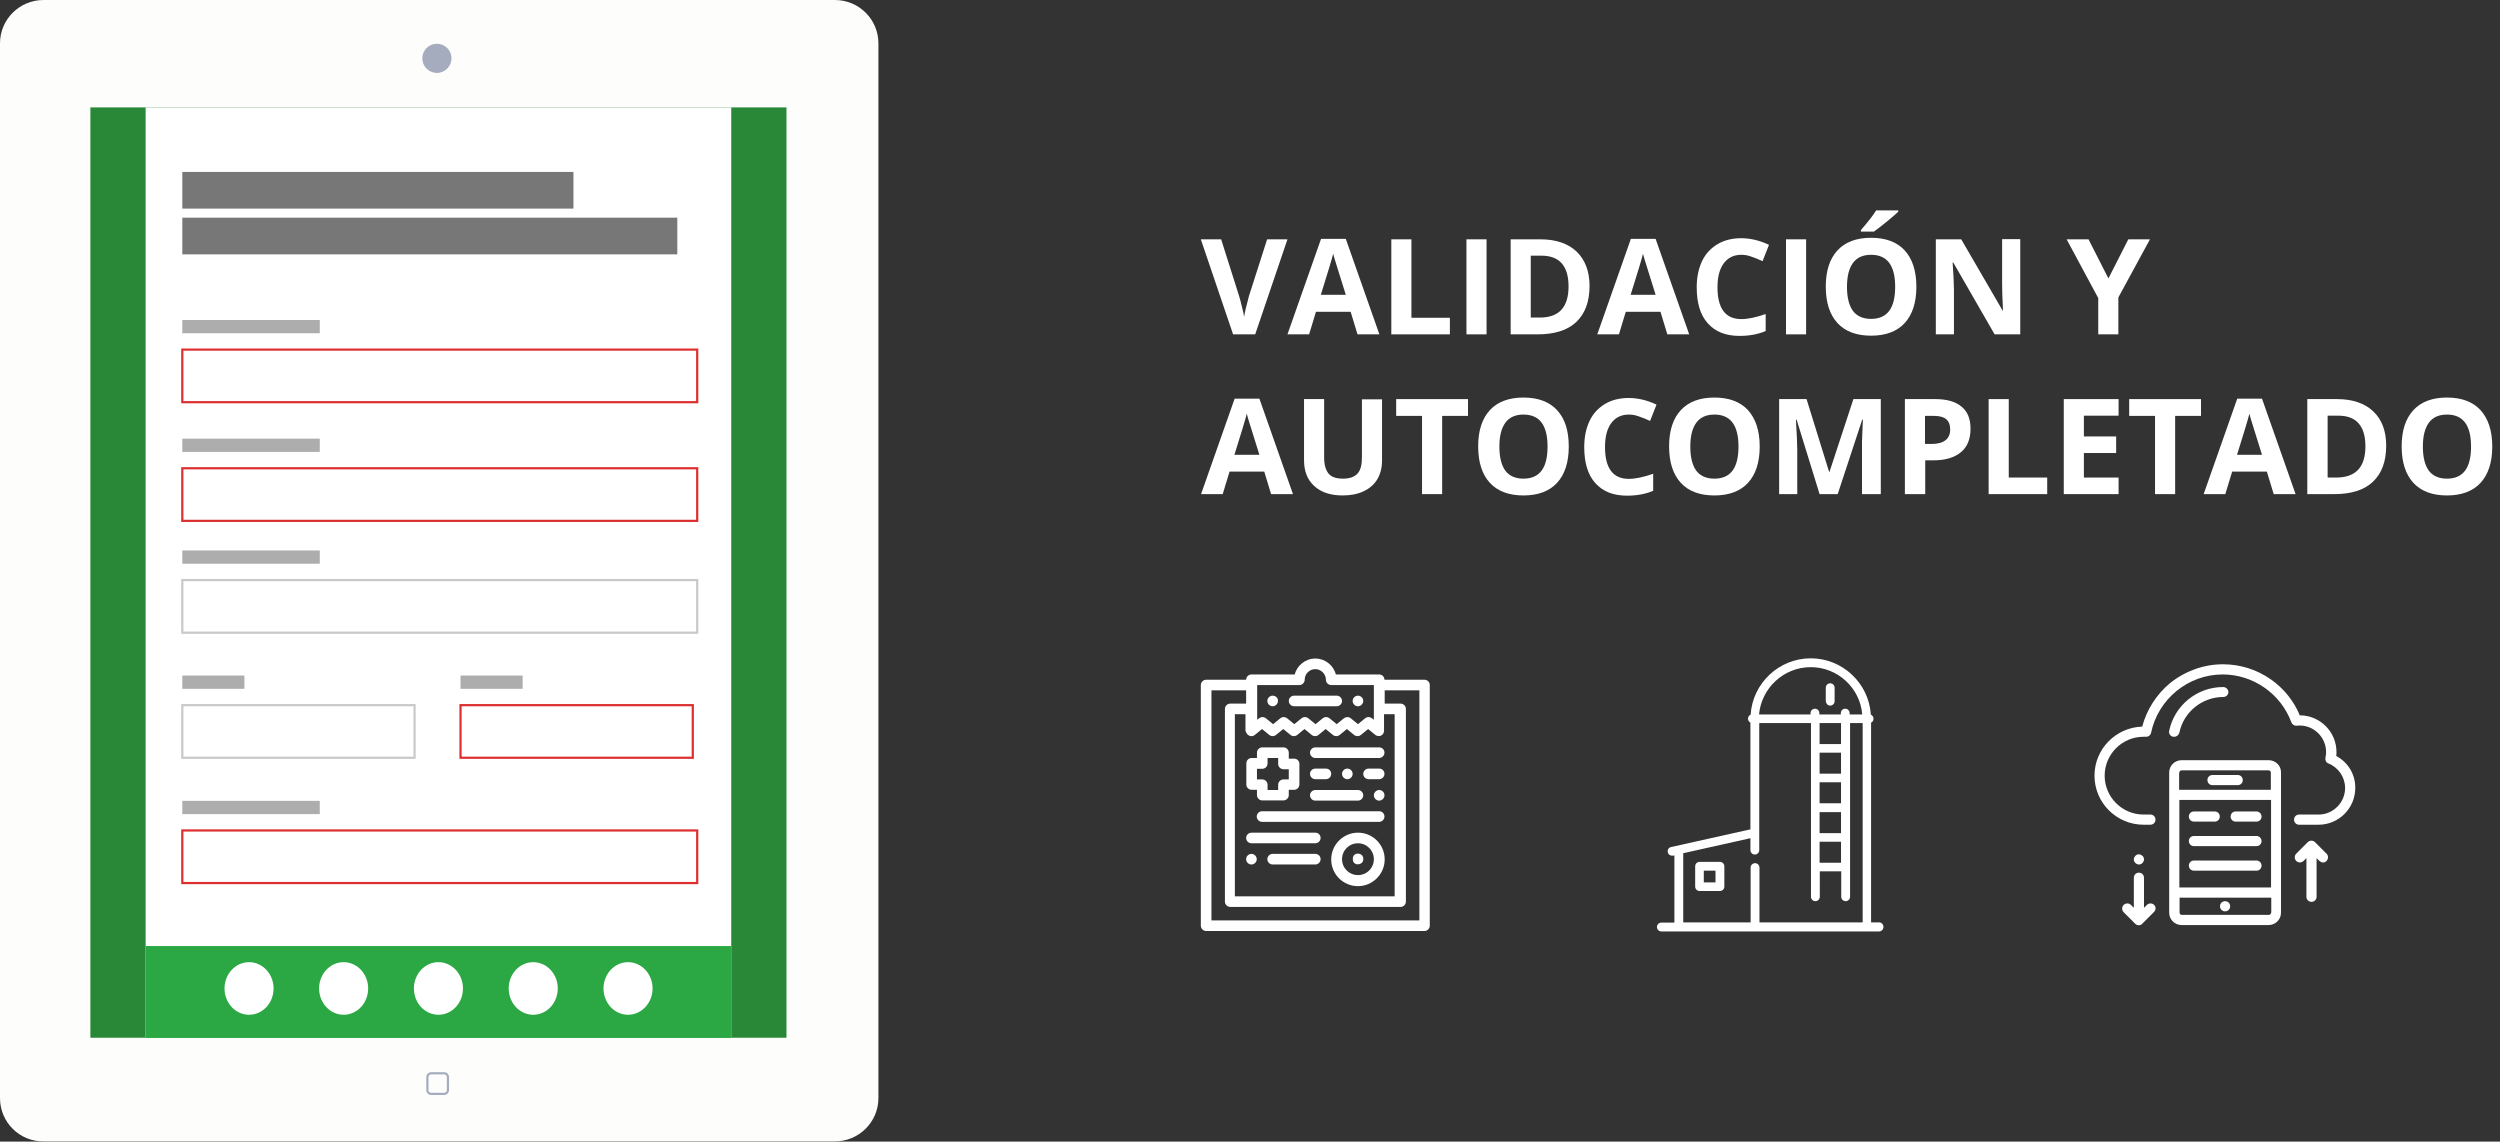 <?xml version="1.0" encoding="utf-8"?>
<!-- Generator: Adobe Illustrator 22.1.0, SVG Export Plug-In . SVG Version: 6.00 Build 0)  -->
<svg version="1.1" id="Capa_1" xmlns="http://www.w3.org/2000/svg" xmlns:xlink="http://www.w3.org/1999/xlink" x="0px" y="0px"
	 viewBox="0 0 1131.3 516.6" style="enable-background:new 0 0 1131.3 516.6;" xml:space="preserve">
<rect x="0" y="0" width="1131.3" height="516.6" fill="#333333" stroke="none"/>
<style type="text/css">
	.st0{fill-rule:evenodd;clip-rule:evenodd;fill:#FDFDFC;}
	.st1{fill:#A4ACBE;}
	.st2{fill-rule:evenodd;clip-rule:evenodd;fill:#A4ACBE;}
	.st3{display:none;fill-rule:evenodd;clip-rule:evenodd;fill:#39303D;}
	.st4{fill-rule:evenodd;clip-rule:evenodd;fill:#298738;}
	.st5{fill:#FFFFFF;}
	.st6{fill-rule:evenodd;clip-rule:evenodd;fill:#2BA843;}
	.st7{fill-rule:evenodd;clip-rule:evenodd;fill:#FFFFFF;}
	.st8{fill-rule:evenodd;clip-rule:evenodd;fill:#777777;}
	.st9{fill-rule:evenodd;clip-rule:evenodd;fill:none;stroke:#DD2F2F;stroke-miterlimit:10;}
	.st10{fill-rule:evenodd;clip-rule:evenodd;fill:#ADADAD;}
	.st11{fill-rule:evenodd;clip-rule:evenodd;fill:none;stroke:#C9C9C9;stroke-miterlimit:10;}
</style>
<g>
	<g>
		<path class="st0" d="M19.7,0h358.1c10.9,0,19.7,8.8,19.7,19.6v477.3c0,10.8-8.8,19.6-19.7,19.6H19.7C8.8,516.6,0,507.8,0,496.9
			V19.6C0,8.8,8.8,0,19.7,0z"/>
		<g>
			<path class="st1" d="M201,486.2c0.7,0,1.2,0.5,1.2,1.2v5.9c0,0.7-0.5,1.2-1.2,1.2h-5.9c-0.7,0-1.2-0.5-1.2-1.2v-5.9
				c0-0.7,0.5-1.2,1.2-1.2H201 M201,485.2h-5.9c-1.2,0-2.2,1-2.2,2.2v5.9c0,1.2,1,2.2,2.2,2.2h5.9c1.2,0,2.2-1,2.2-2.2v-5.9
				C203.2,486.2,202.2,485.2,201,485.2L201,485.2z"/>
		</g>
		<circle class="st2" cx="197.7" cy="26.4" r="6.6"/>
		<rect x="41.3" y="49.1" class="st3" width="314.8" height="420.3"/>
		<g>
			<rect x="40.9" y="48.6" class="st4" width="315" height="421"/>
			<g>
				<rect x="65.9" y="48.6" class="st5" width="265" height="421"/>
				<rect x="65.9" y="428.1" class="st6" width="265" height="41.6"/>
				<g>
					<ellipse class="st7" cx="112.7" cy="447.3" rx="11.1" ry="11.9"/>
					<ellipse class="st7" cx="155.5" cy="447.3" rx="11.1" ry="11.9"/>
					<ellipse class="st7" cx="198.4" cy="447.3" rx="11.1" ry="11.9"/>
					<ellipse class="st7" cx="241.3" cy="447.3" rx="11.1" ry="11.9"/>
					<ellipse class="st7" cx="284.2" cy="447.3" rx="11.1" ry="11.9"/>
				</g>
				<rect x="82.5" y="77.8" class="st8" width="177" height="16.6"/>
				<rect x="82.5" y="98.5" class="st8" width="224" height="16.6"/>
				<rect x="82.5" y="158.2" class="st9" width="233" height="23.8"/>
				<rect x="82.5" y="144.8" class="st10" width="62.2" height="6"/>
				<rect x="82.5" y="211.9" class="st9" width="233" height="23.8"/>
				<rect x="82.5" y="198.5" class="st10" width="62.2" height="6"/>
				<rect x="82.5" y="262.5" class="st11" width="233" height="23.8"/>
				<rect x="82.5" y="249.1" class="st10" width="62.2" height="6"/>
				<rect x="82.5" y="319.1" class="st11" width="105.1" height="23.8"/>
				<rect x="82.5" y="305.7" class="st10" width="28.1" height="6"/>
				<rect x="208.4" y="319.1" class="st9" width="105.1" height="23.8"/>
				<rect x="208.4" y="305.7" class="st10" width="28.1" height="6"/>
				<rect x="82.5" y="375.8" class="st9" width="233" height="23.8"/>
				<rect x="82.5" y="362.4" class="st10" width="62.2" height="6"/>
			</g>
		</g>
	</g>
	<g>
		<g>
			<path class="st5" d="M573.4,108.3h9.2l-14.6,43H558l-14.6-43h9.2l8.1,25.6c0.5,1.5,0.9,3.3,1.4,5.3c0.5,2,0.8,3.4,0.9,4.2
				c0.2-1.8,1-5,2.2-9.5L573.4,108.3z"/>
			<path class="st5" d="M614.3,151.3l-3.1-10.2h-15.7l-3.1,10.2h-9.8l15.2-43.2h11.2l15.2,43.2H614.3z M609,133.4
				c-2.9-9.3-4.5-14.5-4.9-15.7c-0.4-1.2-0.6-2.2-0.8-2.9c-0.6,2.5-2.5,8.7-5.6,18.6H609z"/>
			<path class="st5" d="M629.6,151.3v-43h9.1v35.5h17.4v7.5H629.6z"/>
			<path class="st5" d="M663.6,151.3v-43h9.1v43H663.6z"/>
			<path class="st5" d="M719.3,129.4c0,7.1-2,12.5-6,16.3s-9.9,5.6-17.5,5.6h-12.2v-43h13.5c7,0,12.5,1.9,16.4,5.6
				C717.3,117.6,719.3,122.8,719.3,129.4z M709.8,129.6c0-9.2-4.1-13.9-12.2-13.9h-4.9v28h3.9C705.4,143.8,709.8,139.1,709.8,129.6z
				"/>
			<path class="st5" d="M754.5,151.3l-3.1-10.2h-15.7l-3.1,10.2h-9.8l15.2-43.2h11.2l15.2,43.2H754.5z M749.2,133.4
				c-2.9-9.3-4.5-14.5-4.9-15.7c-0.4-1.2-0.6-2.2-0.8-2.9c-0.6,2.5-2.5,8.7-5.6,18.6H749.2z"/>
			<path class="st5" d="M788,115.3c-3.4,0-6.1,1.3-8,3.9c-1.9,2.6-2.8,6.2-2.8,10.8c0,9.6,3.6,14.4,10.8,14.4c3,0,6.7-0.8,11-2.3
				v7.7c-3.5,1.5-7.5,2.2-11.8,2.2c-6.3,0-11-1.9-14.4-5.7s-5-9.2-5-16.3c0-4.5,0.8-8.4,2.4-11.8c1.6-3.4,4-5.9,7-7.7
				c3-1.8,6.6-2.7,10.7-2.7c4.2,0,8.4,1,12.6,3l-2.9,7.4c-1.6-0.8-3.2-1.4-4.9-2C791.2,115.6,789.6,115.3,788,115.3z"/>
			<path class="st5" d="M808.2,151.3v-43h9.1v43H808.2z"/>
			<path class="st5" d="M867.2,129.8c0,7.1-1.8,12.6-5.3,16.4c-3.5,3.8-8.6,5.7-15.2,5.7s-11.7-1.9-15.2-5.7
				c-3.5-3.8-5.3-9.3-5.3-16.5c0-7.2,1.8-12.6,5.3-16.4c3.5-3.8,8.6-5.7,15.2-5.7c6.6,0,11.7,1.9,15.2,5.7
				C865.4,117.1,867.2,122.6,867.2,129.8z M835.8,129.8c0,4.8,0.9,8.4,2.7,10.9c1.8,2.4,4.6,3.6,8.2,3.6c7.3,0,10.9-4.8,10.9-14.5
				c0-9.7-3.6-14.5-10.9-14.5c-3.6,0-6.4,1.2-8.2,3.7S835.8,125,835.8,129.8z M842.1,104.9v-0.8c3.4-3.9,5.7-6.9,6.9-8.9H859v0.6
				c-1,1-2.8,2.5-5.2,4.5c-2.5,2-4.4,3.5-5.8,4.5H842.1z"/>
			<path class="st5" d="M914.2,151.3h-11.6l-18.7-32.5h-0.3c0.4,5.7,0.6,9.8,0.6,12.3v20.2h-8.2v-43h11.5l18.7,32.2h0.2
				c-0.3-5.6-0.4-9.5-0.4-11.9v-20.4h8.2V151.3z"/>
			<path class="st5" d="M954.1,126l9-17.7h9.8l-14.3,26.3v16.7h-9.1v-16.4l-14.3-26.6h9.9L954.1,126z"/>
			<path class="st5" d="M575.2,223.6l-3.1-10.2h-15.7l-3.1,10.2h-9.8l15.2-43.2h11.2l15.2,43.2H575.2z M569.9,205.8
				c-2.9-9.3-4.5-14.5-4.9-15.7c-0.4-1.2-0.6-2.2-0.8-2.9c-0.6,2.5-2.5,8.7-5.6,18.6H569.9z"/>
			<path class="st5" d="M625.4,180.6v27.8c0,3.2-0.7,6-2.1,8.4c-1.4,2.4-3.5,4.2-6.2,5.5c-2.7,1.3-5.9,1.9-9.5,1.9
				c-5.5,0-9.8-1.4-12.9-4.3c-3.1-2.8-4.6-6.7-4.6-11.6v-27.7h9.1V207c0,3.3,0.7,5.7,2,7.3c1.3,1.6,3.5,2.3,6.6,2.3
				c3,0,5.1-0.8,6.5-2.3s2-4,2-7.3v-26.3H625.4z"/>
			<path class="st5" d="M652.6,223.6h-9.1v-35.4h-11.7v-7.6h32.5v7.6h-11.7V223.6z"/>
			<path class="st5" d="M709.9,202.1c0,7.1-1.8,12.6-5.3,16.4c-3.5,3.8-8.6,5.7-15.2,5.7s-11.7-1.9-15.2-5.7
				c-3.5-3.8-5.3-9.3-5.3-16.5s1.8-12.6,5.3-16.4c3.5-3.8,8.6-5.7,15.2-5.7c6.6,0,11.7,1.9,15.2,5.7
				C708.2,189.5,709.9,194.9,709.9,202.1z M678.5,202.1c0,4.8,0.9,8.4,2.7,10.9c1.8,2.4,4.6,3.6,8.2,3.6c7.3,0,10.9-4.8,10.9-14.5
				c0-9.7-3.6-14.5-10.9-14.5c-3.6,0-6.4,1.2-8.2,3.7S678.5,197.3,678.5,202.1z"/>
			<path class="st5" d="M737.1,187.6c-3.4,0-6.1,1.3-8,3.9c-1.9,2.6-2.8,6.2-2.8,10.8c0,9.6,3.6,14.4,10.8,14.4c3,0,6.7-0.8,11-2.3
				v7.7c-3.5,1.5-7.5,2.2-11.8,2.2c-6.3,0-11-1.9-14.4-5.7s-5-9.2-5-16.3c0-4.5,0.8-8.4,2.4-11.8c1.6-3.4,4-5.9,7-7.7
				c3-1.8,6.6-2.7,10.7-2.7c4.2,0,8.4,1,12.6,3l-2.9,7.4c-1.6-0.8-3.2-1.4-4.9-2C740.3,187.9,738.7,187.6,737.1,187.6z"/>
			<path class="st5" d="M796.3,202.1c0,7.1-1.8,12.6-5.3,16.4c-3.5,3.8-8.6,5.7-15.2,5.7s-11.7-1.9-15.2-5.7
				c-3.5-3.8-5.3-9.3-5.3-16.5s1.8-12.6,5.3-16.4c3.5-3.8,8.6-5.7,15.2-5.7c6.6,0,11.7,1.9,15.2,5.7
				C794.5,189.5,796.3,194.9,796.3,202.1z M764.9,202.1c0,4.8,0.9,8.4,2.7,10.9c1.8,2.4,4.6,3.6,8.2,3.6c7.3,0,10.9-4.8,10.9-14.5
				c0-9.7-3.6-14.5-10.9-14.5c-3.6,0-6.4,1.2-8.2,3.7S764.9,197.3,764.9,202.1z"/>
			<path class="st5" d="M823.4,223.6L813,189.9h-0.3c0.4,6.9,0.6,11.4,0.6,13.7v20h-8.2v-43h12.4l10.2,32.9h0.2l10.8-32.9h12.4v43
				h-8.5v-20.4c0-1,0-2.1,0-3.3c0-1.3,0.2-4.6,0.4-10h-0.3l-11.1,33.7H823.4z"/>
			<path class="st5" d="M891.7,194c0,4.6-1.4,8.2-4.3,10.6s-7,3.7-12.3,3.7h-3.9v15.3H862v-43h13.7c5.2,0,9.2,1.1,11.9,3.4
				C890.4,186.2,891.7,189.6,891.7,194z M871.1,200.9h3c2.8,0,4.9-0.6,6.3-1.7c1.4-1.1,2.1-2.7,2.1-4.8c0-2.1-0.6-3.7-1.8-4.7
				s-3-1.5-5.5-1.5h-4.1V200.9z"/>
			<path class="st5" d="M899.9,223.6v-43h9.1v35.5h17.4v7.5H899.9z"/>
			<path class="st5" d="M958.7,223.6h-24.8v-43h24.8v7.5H943v9.4h14.6v7.5H943v11.1h15.7V223.6z"/>
			<path class="st5" d="M984.3,223.6h-9.1v-35.4h-11.7v-7.6h32.5v7.6h-11.7V223.6z"/>
			<path class="st5" d="M1028.9,223.6l-3.1-10.2h-15.7l-3.1,10.2h-9.8l15.2-43.2h11.2l15.2,43.2H1028.9z M1023.6,205.8
				c-2.9-9.3-4.5-14.5-4.9-15.7c-0.4-1.2-0.6-2.2-0.8-2.9c-0.6,2.5-2.5,8.7-5.6,18.6H1023.6z"/>
			<path class="st5" d="M1079.8,201.7c0,7.1-2,12.5-6,16.3s-9.9,5.6-17.5,5.6h-12.2v-43h13.5c7,0,12.5,1.9,16.4,5.6
				C1077.9,189.9,1079.8,195.1,1079.8,201.7z M1070.4,202c0-9.2-4.1-13.9-12.2-13.9h-4.9v28h3.9C1066,216.1,1070.4,211.4,1070.4,202
				z"/>
			<path class="st5" d="M1127.8,202.1c0,7.1-1.8,12.6-5.3,16.4c-3.5,3.8-8.6,5.7-15.2,5.7s-11.7-1.9-15.2-5.7
				c-3.5-3.8-5.3-9.3-5.3-16.5s1.8-12.6,5.3-16.4c3.5-3.8,8.6-5.7,15.2-5.7c6.6,0,11.7,1.9,15.2,5.7
				C1126,189.5,1127.8,194.9,1127.8,202.1z M1096.4,202.1c0,4.8,0.9,8.4,2.7,10.9c1.8,2.4,4.6,3.6,8.2,3.6c7.3,0,10.9-4.8,10.9-14.5
				c0-9.7-3.6-14.5-10.9-14.5c-3.6,0-6.4,1.2-8.2,3.7S1096.4,197.3,1096.4,202.1z"/>
		</g>
		<g>
			<g>
				<path class="st5" d="M850.4,417.4l-3.7,0V327c0.7-0.3,1.1-1,1.1-1.8c0-0.8-0.5-1.5-1.2-1.8c-0.9-14.2-12.8-25.5-27.2-25.5
					s-26.3,11.3-27.2,25.5c-0.7,0.3-1.2,1-1.2,1.8c0,0.8,0.5,1.5,1.1,1.8v48.3l-35.9,8c-1.1,0.2-1.7,1.3-1.5,2.4
					c0.2,0.9,1,1.5,1.9,1.5c0.1,0,0.3,0,0.4,0l0.7-0.1v30.4l-5.9,0c-1.1,0-2,0.9-2,2c0,1.1,0.9,2,2,2l7.8,0c0,0,0,0,0,0s0,0,0,0
					l90.7,0c1.1,0,2-0.9,2-2S851.5,417.4,850.4,417.4z M792.1,379.3v5.4c0,1.1,0.9,2,2,2c1.1,0,2-0.9,2-2v-57.5h23.4v78.6
					c0,1.1,0.9,2,2,2c1.1,0,2-0.9,2-2v-11.5h9.7v11.5c0,1.1,0.9,2,2,2c1.1,0,2-0.9,2-2v-78.6h5.7v90.2l-46.7,0v-24.8
					c0-1.1-0.9-2-2-2c-1.1,0-2,0.9-2,2v24.8l-30.5,0v-31.3L792.1,379.3z M819.4,301.9c12.2,0,22.3,9.4,23.3,21.4H837v-0.6
					c0-1.1-0.9-2-2-2s-2,0.9-2,2v0.6h-9.7v-0.6c0-1.1-0.9-2-2-2c-1.1,0-2,0.9-2,2v0.6h-23.3C797.1,311.3,807.2,301.9,819.4,301.9z
					 M823.4,354h9.7v9.5h-9.7V354z M823.4,367.5h9.7v9.5h-9.7V367.5z M833.1,350.1h-9.7v-9.5h9.7V350.1z M823.4,380.9h9.7v9.5h-9.7
					V380.9z M833.1,336.7h-9.7v-9.5h9.7V336.7z"/>
				<path class="st5" d="M828.2,319.3c1.1,0,2-0.9,2-2v-6.1c0-1.1-0.9-2-2-2c-1.1,0-2,0.9-2,2v6.1
					C826.3,318.4,827.1,319.3,828.2,319.3z"/>
				<path class="st5" d="M769.1,403.2h9.2c1.1,0,2-0.9,2-2v-9.2c0-1.1-0.9-2-2-2h-9.2c-1.1,0-2,0.9-2,2v9.2
					C767.1,402.3,768,403.2,769.1,403.2z M771,394h5.3v5.3H771V394z"/>
			</g>
			<g>
				<g>
					<g>
						<path class="st5" d="M644.6,307.6h-18.1c0-1.3-1.1-2.4-2.4-2.4h-19.6c-1.1-4.2-4.9-7.2-9.3-7.2s-8.3,3.1-9.3,7.2h-19.6
							c-1.3,0-2.4,1.1-2.4,2.4h-18.1c-1.3,0-2.4,1.1-2.4,2.4v108.9c0,1.3,1.1,2.4,2.4,2.4h98.8c1.3,0,2.4-1.1,2.4-2.4V310
							C647,308.7,646,307.6,644.6,307.6z M568.7,310H588c1.3,0,2.4-1.1,2.4-2.4c0-2.7,2.2-4.8,4.8-4.8s4.8,2.2,4.8,4.8
							c0,1.3,1.1,2.4,2.4,2.4h19.3v15.7l-0.9-0.7c-0.9-0.7-2.1-0.7-3,0l-3.3,2.7l-3.3-2.7c-0.4-0.4-1-0.5-1.5-0.5s-1.1,0.2-1.5,0.5
							l-3.3,2.7l-3.3-2.7c-0.9-0.7-2.1-0.7-3,0l-3.3,2.7l-3.3-2.7c-0.9-0.7-2.1-0.7-3,0l-3.3,2.7l-3.3-2.7c-0.9-0.7-2.1-0.7-3,0
							l-3.3,2.7l-3.3-2.7c-0.9-0.7-2.1-0.7-3,0l-0.9,0.7V310z M565.3,332.9c0.8,0.4,1.8,0.3,2.5-0.3l3.3-2.7l3.3,2.7
							c0.9,0.7,2.1,0.7,3,0l3.3-2.7l3.3,2.7c0.9,0.7,2.1,0.7,3,0l3.3-2.7l3.3,2.7c0.9,0.7,2.1,0.7,3,0l3.3-2.7l3.3,2.7
							c0.9,0.7,2.1,0.7,3,0l3.3-2.7l3.3,2.7c0.9,0.7,2.1,0.7,3,0l3.3-2.7l3.3,2.7c0.4,0.3,1,0.5,1.5,0.5c0.4,0,0.7-0.1,1-0.2
							c0.8-0.4,1.4-1.2,1.4-2.2v-7.5h4.8v82.4h-72.3v-82.4h4.8v7.5C563.9,331.6,564.4,332.5,565.3,332.9z M642.2,416.5h-94V312.4
							h15.7v6h-7.2c-1.3,0-2.4,1.1-2.4,2.4v87.2c0,1.3,1.1,2.4,2.4,2.4h77.1c1.3,0,2.4-1.1,2.4-2.4v-87.2c0-1.3-1.1-2.4-2.4-2.4
							h-7.2v-6h15.7V416.5z"/>
					</g>
				</g>
				<g>
					<g>
						<path class="st5" d="M624.1,338.2h-28.9c-1.3,0-2.4,1.1-2.4,2.4s1.1,2.4,2.4,2.4h28.9c1.3,0,2.4-1.1,2.4-2.4
							S625.5,338.2,624.1,338.2z"/>
					</g>
				</g>
				<g>
					<g>
						<path class="st5" d="M624.1,347.8h-4.8c-1.3,0-2.4,1.1-2.4,2.4s1.1,2.4,2.4,2.4h4.8c1.3,0,2.4-1.1,2.4-2.4
							S625.5,347.8,624.1,347.8z"/>
					</g>
				</g>
				<g>
					<g>
						<path class="st5" d="M609.7,347.8c-1.3,0-2.4,1.1-2.4,2.4s1.1,2.4,2.4,2.4s2.4-1.1,2.4-2.4S611,347.8,609.7,347.8z"/>
					</g>
				</g>
				<g>
					<g>
						<path class="st5" d="M600,347.8h-4.8c-1.3,0-2.4,1.1-2.4,2.4s1.1,2.4,2.4,2.4h4.8c1.3,0,2.4-1.1,2.4-2.4
							S601.4,347.8,600,347.8z"/>
					</g>
				</g>
				<g>
					<g>
						<path class="st5" d="M614.5,357.5h-19.3c-1.3,0-2.4,1.1-2.4,2.4s1.1,2.4,2.4,2.4h19.3c1.3,0,2.4-1.1,2.4-2.4
							S615.8,357.5,614.5,357.5z"/>
					</g>
				</g>
				<g>
					<g>
						<path class="st5" d="M624.1,357.5c-1.3,0-2.4,1.1-2.4,2.4s1.1,2.4,2.4,2.4s2.4-1.1,2.4-2.4S625.5,357.5,624.1,357.5z"/>
					</g>
				</g>
				<g>
					<g>
						<path class="st5" d="M624.1,367.1h-53c-1.3,0-2.4,1.1-2.4,2.4s1.1,2.4,2.4,2.4h53c1.3,0,2.4-1.1,2.4-2.4
							S625.5,367.1,624.1,367.1z"/>
					</g>
				</g>
				<g>
					<g>
						<path class="st5" d="M595.2,376.8h-28.9c-1.3,0-2.4,1.1-2.4,2.4s1.1,2.4,2.4,2.4h28.9c1.3,0,2.4-1.1,2.4-2.4
							S596.6,376.8,595.2,376.8z"/>
					</g>
				</g>
				<g>
					<g>
						<path class="st5" d="M566.3,386.4c-1.3,0-2.4,1.1-2.4,2.4s1.1,2.4,2.4,2.4s2.4-1.1,2.4-2.4S567.6,386.4,566.3,386.4z"/>
					</g>
				</g>
				<g>
					<g>
						<path class="st5" d="M595.2,386.4h-19.3c-1.3,0-2.4,1.1-2.4,2.4s1.1,2.4,2.4,2.4h19.3c1.3,0,2.4-1.1,2.4-2.4
							S596.6,386.4,595.2,386.4z"/>
					</g>
				</g>
				<g>
					<g>
						<path class="st5" d="M604.9,314.8h-19.3c-1.3,0-2.4,1.1-2.4,2.4c0,1.3,1.1,2.4,2.4,2.4h19.3c1.3,0,2.4-1.1,2.4-2.4
							C607.3,315.9,606.2,314.8,604.9,314.8z"/>
					</g>
				</g>
				<g>
					<g>
						<path class="st5" d="M614.5,314.8c-1.3,0-2.4,1.1-2.4,2.4c0,1.3,1.1,2.4,2.4,2.4s2.4-1.1,2.4-2.4
							C616.9,315.9,615.8,314.8,614.5,314.8z"/>
					</g>
				</g>
				<g>
					<g>
						<path class="st5" d="M575.9,314.8c-1.3,0-2.4,1.1-2.4,2.4c0,1.3,1.1,2.4,2.4,2.4s2.4-1.1,2.4-2.4
							C578.4,315.9,577.3,314.8,575.9,314.8z"/>
					</g>
				</g>
				<g>
					<g>
						<path class="st5" d="M585.6,343.3h-2.4v-2.7c0-1.3-1.1-2.4-2.4-2.4h-9.6c-1.3,0-2.4,1.1-2.4,2.4v2.4h-2.4
							c-1.3,0-2.4,1.1-2.4,2.4v9.6c0,1.3,1.1,2.4,2.4,2.4h2.4v2.4c0,1.3,1.1,2.4,2.4,2.4h9.6c1.3,0,2.4-1.1,2.4-2.4v-2.4h2.4
							c1.3,0,2.4-1.1,2.4-2.4v-9.4C588,344.3,586.9,343.3,585.6,343.3z M583.2,352.7h-2.4c-1.3,0-2.4,1.1-2.4,2.4v2.4h-4.8v-2.4
							c0-1.3-1.1-2.4-2.4-2.4h-2.4v-4.8h2.4c1.3,0,2.4-1.1,2.4-2.4V343h4.8v2.7c0,1.3,1.1,2.4,2.4,2.4h2.4V352.7z"/>
					</g>
				</g>
				<g>
					<g>
						<path class="st5" d="M614.5,376.8c-6.6,0-12.1,5.4-12.1,12.1s5.4,12.1,12.1,12.1c6.6,0,12.1-5.4,12.1-12.1
							S621.2,376.8,614.5,376.8z M614.5,396c-4,0-7.2-3.2-7.2-7.2c0-4,3.2-7.2,7.2-7.2s7.2,3.2,7.2,7.2
							C621.7,392.8,618.5,396,614.5,396z"/>
					</g>
				</g>
				<g>
					<g>
						<path class="st5" d="M616.9,388.3c0-0.2-0.1-0.3-0.1-0.5c-0.1-0.1-0.1-0.3-0.2-0.4c-0.1-0.1-0.2-0.3-0.3-0.4
							c-0.6-0.6-1.4-0.8-2.2-0.7c-0.2,0-0.3,0.1-0.5,0.1c-0.1,0.1-0.3,0.1-0.4,0.2c-0.1,0.1-0.3,0.2-0.4,0.3
							c-0.1,0.1-0.2,0.2-0.3,0.4c-0.1,0.1-0.2,0.3-0.2,0.4c-0.1,0.1-0.1,0.3-0.1,0.5c0,0.2,0,0.3,0,0.5c0,0.2,0,0.3,0,0.5
							c0,0.2,0.1,0.3,0.1,0.5c0.1,0.1,0.1,0.3,0.2,0.4c0.1,0.1,0.2,0.3,0.3,0.4c0.1,0.1,0.2,0.2,0.4,0.3c0.1,0.1,0.3,0.2,0.4,0.2
							c0.1,0.1,0.3,0.1,0.5,0.1c0.2,0,0.3,0,0.5,0c0.6,0,1.3-0.3,1.7-0.7c0.1-0.1,0.2-0.2,0.3-0.4c0.1-0.1,0.2-0.3,0.2-0.4
							c0.1-0.1,0.1-0.3,0.1-0.5c0-0.2,0-0.3,0-0.5C616.9,388.6,616.9,388.5,616.9,388.3z"/>
					</g>
				</g>
			</g>
			<g>
				<g>
					<g>
						<path class="st5" d="M1057.2,342.1c0.1-0.6,0.1-1.2,0.1-1.8c0-9.1-7.4-16.6-16.6-16.6c-2.7-6.5-7.2-12.1-13-16.2
							c-6.4-4.5-13.9-6.9-21.8-6.9c-8.7,0-17.2,3.1-24,8.6c-6.1,5.1-10.5,12-12.5,19.6c-12,0.4-21.6,10.2-21.6,22.2
							c0,12.3,10,22.2,22.2,22.2h3.1c1.3,0,2.3-1,2.3-2.3s-1-2.3-2.3-2.3h-3.1c-9.7,0-17.6-7.9-17.6-17.6c0-9.7,7.9-17.6,17.6-17.6
							c0.3,0,0.6,0,1,0c1.1,0.1,2.2-0.7,2.4-1.8c3.2-15.3,16.8-26.4,32.4-26.4c13.8,0,26.3,8.7,31.1,21.7c0.4,1,1.4,1.6,2.4,1.5
							c0.4,0,0.9-0.1,1.3-0.1c6.6,0,12,5.4,12,12c0,0.9-0.1,1.8-0.3,2.6c-0.2,1.1,0.3,2.2,1.4,2.6c4.5,1.8,7.5,6.2,7.5,11.1
							c0,6.6-5.4,12-12,12h-8.8c-1.3,0-2.3,1-2.3,2.3s1,2.3,2.3,2.3h8.8c9.1,0,16.6-7.4,16.6-16.6
							C1065.9,350.5,1062.6,345,1057.2,342.1z"/>
					</g>
				</g>
				<g>
					<g>
						<path class="st5" d="M1012.6,350.7h-11.4c-1.3,0-2.3,1-2.3,2.3c0,1.3,1,2.3,2.3,2.3h11.4c1.3,0,2.3-1,2.3-2.3
							C1014.9,351.7,1013.9,350.7,1012.6,350.7z"/>
					</g>
				</g>
				<g>
					<g>
						<path class="st5" d="M1026.6,344h-39.4c-3.1,0-5.6,2.5-5.6,5.6V413c0,3.1,2.5,5.6,5.6,5.6h39.4c3.1,0,5.6-2.5,5.6-5.6v-63.4
							C1032.3,346.5,1029.7,344,1026.6,344z M986.2,349.6c0-0.6,0.5-1,1-1h39.4c0.6,0,1,0.5,1,1v7.8h-41.5V349.6L986.2,349.6z
							 M986.2,362h41.5v39.6h-41.5V362L986.2,362z M1027.7,413c0,0.6-0.5,1-1,1h-39.4c-0.6,0-1-0.5-1-1v-6.8h41.5V413L1027.7,413z"
							/>
					</g>
				</g>
				<g>
					<g>
						<path class="st5" d="M1006.9,407.8L1006.9,407.8c-1.3,0-2.3,1-2.3,2.3s1,2.3,2.3,2.3h0c1.3,0,2.3-1,2.3-2.3
							S1008.2,407.8,1006.9,407.8z"/>
					</g>
				</g>
				<g>
					<g>
						<path class="st5" d="M974.8,409.5c-0.9-0.9-2.4-0.9-3.3,0l-1.3,1.3v-13.6c0-1.3-1-2.3-2.3-2.3c-1.3,0-2.3,1-2.3,2.3v13.6
							l-1.3-1.3c-0.9-0.9-2.4-0.9-3.3,0c-0.9,0.9-0.9,2.4,0,3.3l5.2,5.2c0.4,0.4,1,0.7,1.6,0.7s1.2-0.2,1.6-0.7l5.2-5.2
							C975.7,411.8,975.7,410.4,974.8,409.5z"/>
					</g>
				</g>
				<g>
					<g>
						<path class="st5" d="M1052.8,386.3l-5.2-5.2c-0.9-0.9-2.4-0.9-3.3,0l-5.2,5.2c-0.9,0.9-0.9,2.4,0,3.3c0.9,0.9,2.4,0.9,3.3,0
							l1.3-1.3v17.5c0,1.3,1,2.3,2.3,2.3c1.3,0,2.3-1,2.3-2.3v-17.5l1.3,1.3c0.5,0.4,1,0.7,1.6,0.7c0.6,0,1.2-0.2,1.6-0.7
							C1053.7,388.6,1053.7,387.2,1052.8,386.3z"/>
					</g>
				</g>
				<g>
					<g>
						<path class="st5" d="M1006,310.9c-11.8,0-22,8.3-24.4,19.8c-0.3,1.2,0.5,2.5,1.8,2.7c0.2,0,0.3,0,0.5,0c1.1,0,2-0.8,2.3-1.8
							c1.9-9.4,10.3-16.2,19.9-16.2c1.3,0,2.3-1,2.3-2.3C1008.3,311.9,1007.3,310.9,1006,310.9z"/>
					</g>
				</g>
				<g>
					<g>
						<path class="st5" d="M969.5,387.3c-0.4-0.4-1-0.7-1.6-0.7c-0.6,0-1.2,0.2-1.6,0.7c-0.4,0.4-0.7,1-0.7,1.6
							c0,0.6,0.2,1.2,0.7,1.6c0.4,0.4,1,0.7,1.6,0.7s1.2-0.2,1.6-0.7c0.4-0.4,0.7-1,0.7-1.6C970.2,388.3,970,387.7,969.5,387.3z"/>
					</g>
				</g>
				<g>
					<g>
						<path class="st5" d="M1002.2,367.2h-9.4c-1.3,0-2.3,1-2.3,2.3s1,2.3,2.3,2.3h9.4c1.3,0,2.3-1,2.3-2.3
							S1003.5,367.2,1002.2,367.2z"/>
					</g>
				</g>
				<g>
					<g>
						<path class="st5" d="M1021.1,367.2h-9.4c-1.3,0-2.3,1-2.3,2.3s1,2.3,2.3,2.3h9.4c1.3,0,2.3-1,2.3-2.3
							S1022.3,367.2,1021.1,367.2z"/>
					</g>
				</g>
				<g>
					<g>
						<path class="st5" d="M1021.1,389.4l-28.3,0c-1.3,0-2.3,1-2.3,2.3c0,1.3,1,2.3,2.3,2.3l28.3,0c1.3,0,2.3-1,2.3-2.3
							C1023.4,390.4,1022.3,389.4,1021.1,389.4z"/>
					</g>
				</g>
				<g>
					<g>
						<path class="st5" d="M1021.1,378.3h-28.3c-1.3,0-2.3,1-2.3,2.3s1,2.3,2.3,2.3h28.3c1.3,0,2.3-1,2.3-2.3
							S1022.3,378.3,1021.1,378.3z"/>
					</g>
				</g>
			</g>
		</g>
	</g>
</g>
</svg>
